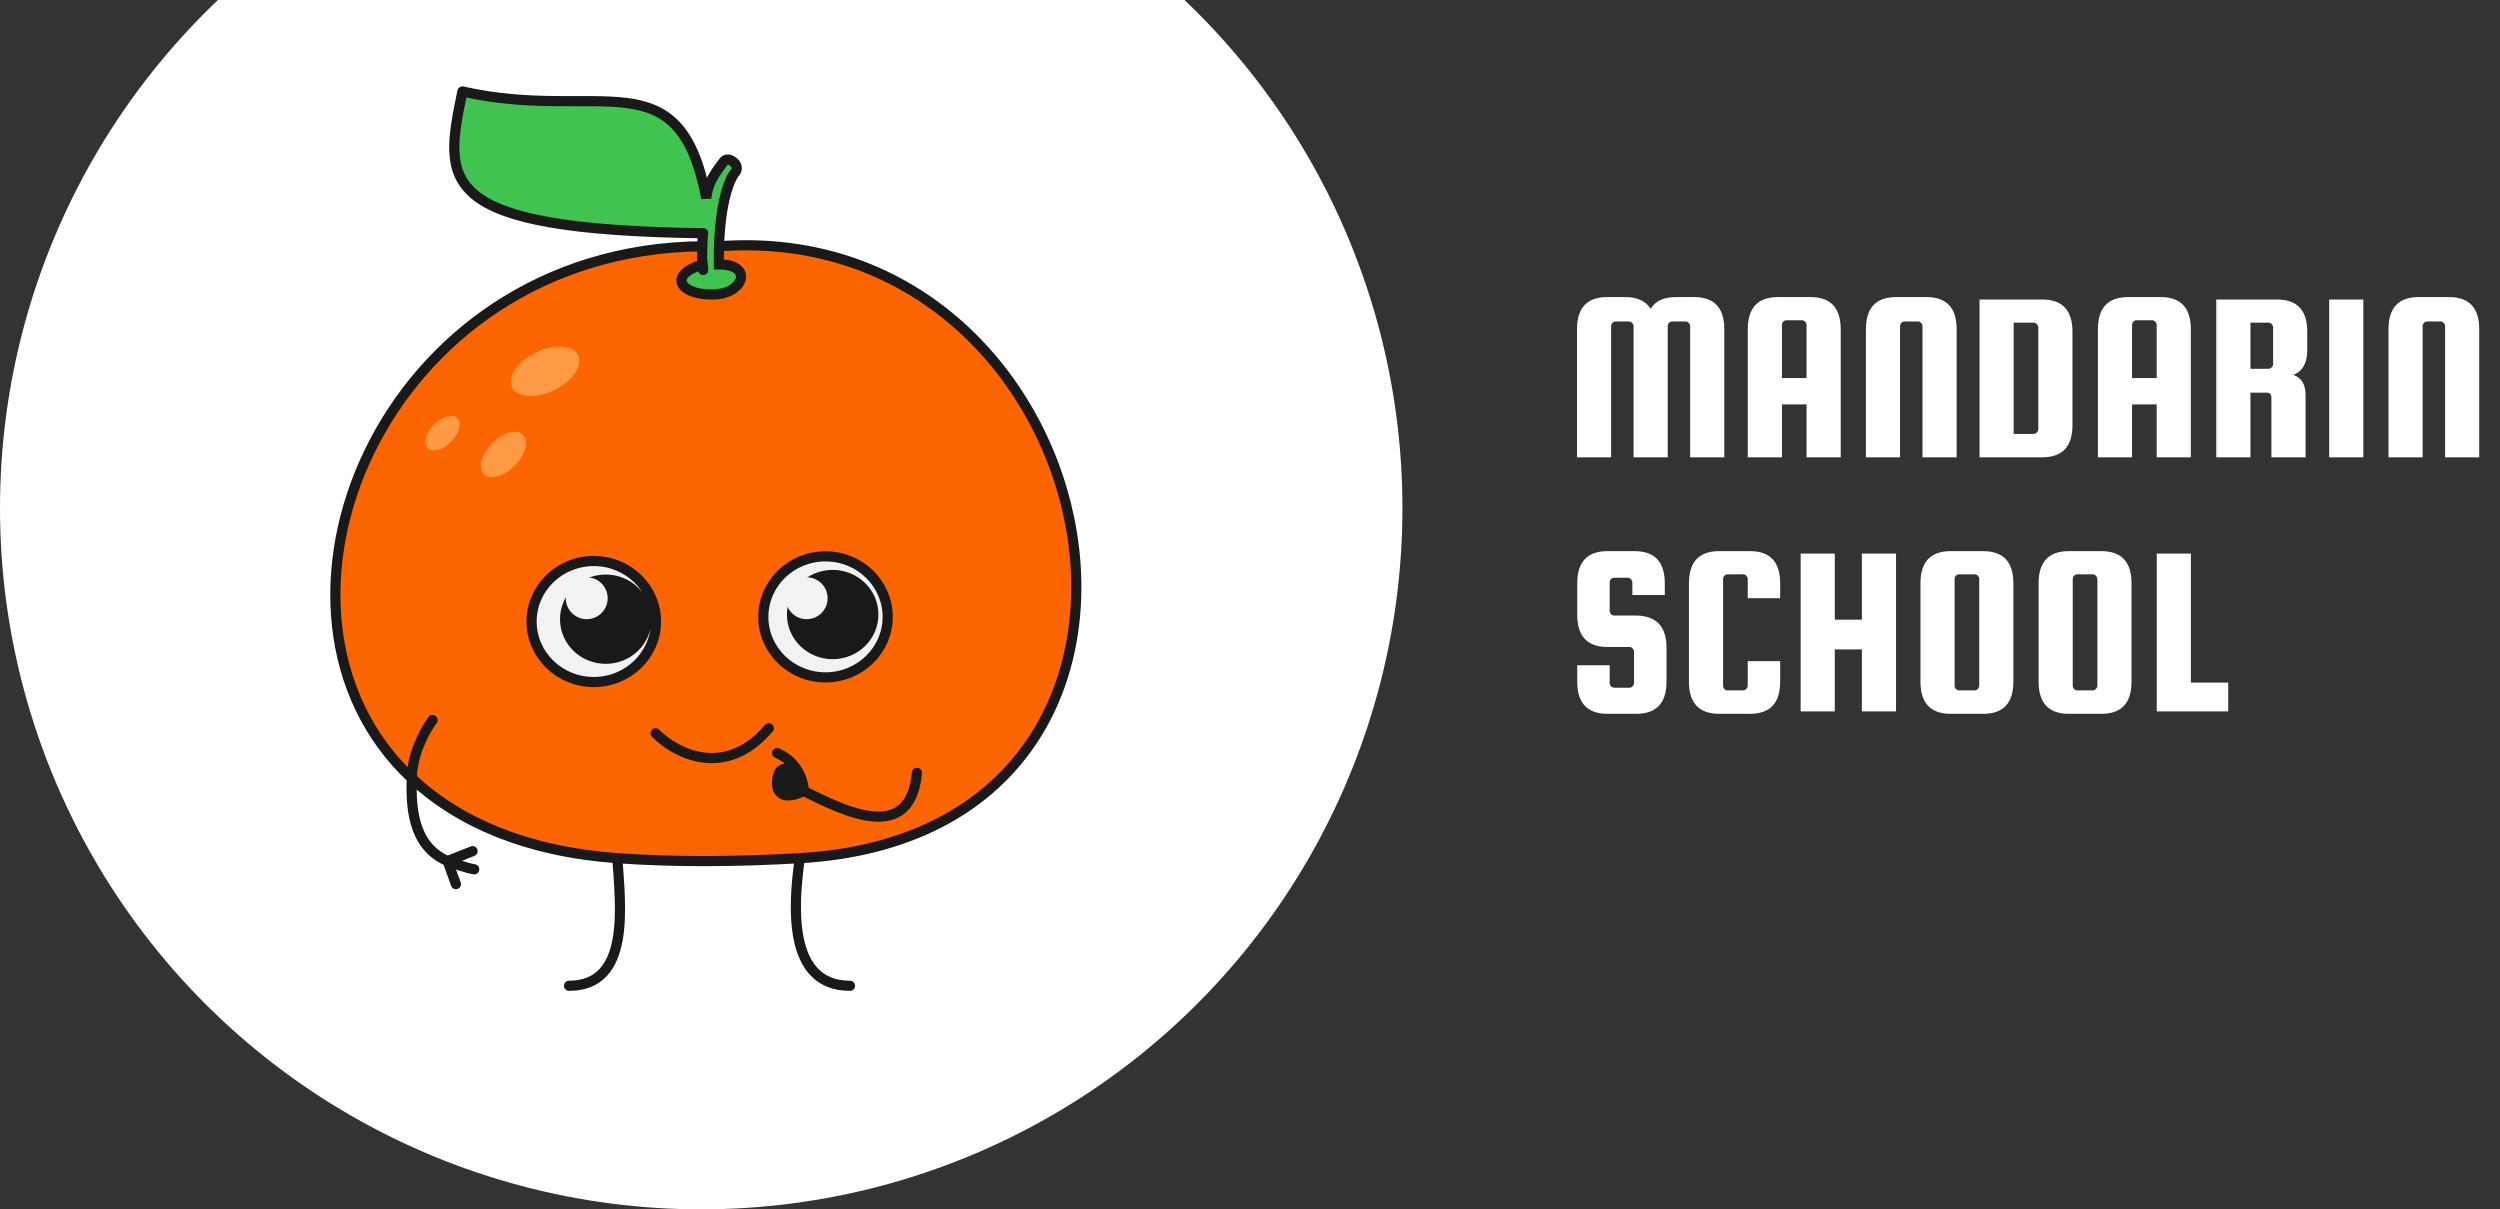 <svg width="246" height="119" viewBox="0 0 246 119" fill="none" xmlns="http://www.w3.org/2000/svg">
<rect x="0" y="0" width="246" height="119" fill="#333333" stroke="none"/>
<g clip-path="url(#clip0_122_46)">
<circle cx="69" cy="50" r="69" fill="white"/>
<path fill-rule="evenodd" clip-rule="evenodd" d="M76.469 76.859C76.338 78.808 78.161 78.321 79.089 77.834C79.089 77.483 79.003 76.953 78.762 76.385C78.052 75.731 76.6 74.91 76.469 76.859Z" fill="#FD6500"/>
<path d="M79.089 77.834C78.161 78.321 76.338 78.808 76.469 76.859C76.6 74.91 78.052 75.731 78.762 76.385C79.003 76.953 79.089 77.483 79.089 77.834Z" fill="#191919"/>
<path fill-rule="evenodd" clip-rule="evenodd" d="M58.428 67.112C61.808 67.112 64.549 64.446 64.549 61.158C64.549 57.869 61.808 55.203 58.428 55.203C55.048 55.203 52.308 57.869 52.308 61.158C52.308 64.446 55.048 67.112 58.428 67.112ZM81.229 66.654C84.609 66.654 87.349 63.988 87.349 60.7C87.349 57.411 84.609 54.745 81.229 54.745C77.849 54.745 75.109 57.411 75.109 60.7C75.109 63.988 77.849 66.654 81.229 66.654Z" fill="#FD6500"/>
<path fill-rule="evenodd" clip-rule="evenodd" d="M64.549 61.158C64.549 64.446 61.808 67.112 58.428 67.112C55.048 67.112 52.308 64.446 52.308 61.158C52.308 57.869 55.048 55.203 58.428 55.203C61.808 55.203 64.549 57.869 64.549 61.158ZM59.605 64.822C61.815 64.822 63.607 63.079 63.607 60.929C63.607 58.778 61.815 57.035 59.605 57.035C57.395 57.035 55.604 58.778 55.604 60.929C55.604 63.079 57.395 64.822 59.605 64.822Z" fill="#F1F3F2"/>
<path d="M63.607 60.929C63.607 63.079 61.815 64.822 59.605 64.822C57.395 64.822 55.604 63.079 55.604 60.929C55.604 58.778 57.395 57.035 59.605 57.035C61.815 57.035 63.607 58.778 63.607 60.929Z" fill="#191919"/>
<path d="M85.937 60.471C85.937 62.621 84.145 64.364 81.935 64.364C79.725 64.364 77.934 62.621 77.934 60.471C77.934 58.32 79.725 56.577 81.935 56.577C84.145 56.577 85.937 58.32 85.937 60.471Z" fill="#191919"/>
<path fill-rule="evenodd" clip-rule="evenodd" d="M87.349 60.7C87.349 63.988 84.609 66.654 81.229 66.654C77.849 66.654 75.109 63.988 75.109 60.7C75.109 57.411 77.849 54.745 81.229 54.745C84.609 54.745 87.349 57.411 87.349 60.7ZM81.935 64.364C84.145 64.364 85.937 62.621 85.937 60.471C85.937 58.32 84.145 56.577 81.935 56.577C79.725 56.577 77.934 58.32 77.934 60.471C77.934 62.621 79.725 64.364 81.935 64.364Z" fill="#F1F3F2"/>
<path fill-rule="evenodd" clip-rule="evenodd" d="M60.745 84.445C66.647 84.869 72.798 84.784 78.702 84.445C121.741 81.977 109.659 21.376 70.752 24.233C70.74 24.628 70.733 25.041 70.734 25.471C70.735 25.65 70.737 25.833 70.739 26.019C74.302 26.019 73.11 29.084 69.967 28.977C66.93 28.977 65.693 27.063 69.14 26.019L69.085 25.471C69.085 25.233 69.087 24.902 69.094 24.556C69.096 24.449 69.099 24.341 69.102 24.233C37.395 24.536 23.068 60.249 40.514 76.586C45.071 80.853 51.739 83.798 60.745 84.445ZM76.469 76.859C76.338 78.808 78.161 78.321 79.089 77.834C79.089 77.483 79.003 76.953 78.762 76.385C78.052 75.731 76.6 74.91 76.469 76.859ZM58.428 67.112C61.808 67.112 64.549 64.446 64.549 61.158C64.549 57.869 61.808 55.203 58.428 55.203C55.048 55.203 52.308 57.869 52.308 61.158C52.308 64.446 55.048 67.112 58.428 67.112ZM81.229 66.654C84.609 66.654 87.349 63.988 87.349 60.7C87.349 57.411 84.609 54.745 81.229 54.745C77.849 54.745 75.109 57.411 75.109 60.7C75.109 63.988 77.849 66.654 81.229 66.654Z" fill="#FD6500"/>
<path d="M69.102 24.233C69.099 24.341 69.096 24.449 69.094 24.556C69.087 24.902 69.085 25.233 69.085 25.471L69.14 26.019C65.693 27.063 66.93 28.977 69.967 28.977C73.11 29.084 74.302 26.019 70.739 26.019C70.737 25.833 70.735 25.65 70.734 25.471C70.733 25.041 70.74 24.628 70.752 24.233C70.888 19.824 71.794 17.618 72.284 17.035C72.468 16.852 72.703 16.378 72.174 15.94C71.644 15.501 71.291 15.757 71.181 15.94C70.122 17.342 69.638 18.149 69.5 19.5C66.836 5.452 59.016 12.044 45.5 9L45.48 9.097C43.691 17.872 42.726 22.602 69.195 22.951C69.146 23.144 69.118 23.677 69.102 24.233Z" fill="#40C351"/>
<path d="M69.102 24.233C37.395 24.536 23.068 60.249 40.514 76.586M69.102 24.233V24.233ZM69.102 24.233C69.099 24.341 69.096 24.449 69.094 24.556M69.102 24.233C69.118 23.677 69.146 23.144 69.195 22.951M70.752 24.233C109.659 21.376 121.741 81.977 78.702 84.445M70.752 24.233C70.74 24.628 70.733 25.041 70.734 25.471M70.752 24.233C70.888 19.824 71.794 17.618 72.284 17.035M90.227 76.047C89.578 83.126 83.067 79.806 79.089 77.834M79.089 77.834C78.161 78.321 76.338 78.808 76.469 76.859C76.6 74.91 78.052 75.731 78.762 76.385M79.089 77.834C79.089 77.483 79.003 76.953 78.762 76.385M76.469 74.098C77.716 74.639 78.407 75.552 78.762 76.385M64.512 72.149C66.423 74.098 71.326 76.729 75.65 71.662M42.565 70.85C41.597 72.199 40.564 74.366 40.514 76.586M44.044 84.727C44.59 84.944 45.878 85.41 46.664 85.54M44.044 84.727L46.501 83.753M44.044 84.727L44.863 87.001M44.044 84.727C40.427 83.171 40.461 78.999 40.514 76.586M60.745 84.445C66.647 84.869 72.798 84.784 78.702 84.445M60.745 84.445C51.739 83.798 45.071 80.853 40.514 76.586M60.745 84.445C61.053 89.109 62.09 97 55.995 97M78.702 84.445C78.056 89.041 77.45 97 83.635 97M69.195 22.951C42.726 22.602 43.691 17.872 45.48 9.097M69.195 22.951C69.137 23.181 69.108 23.896 69.094 24.556M45.5 9C59.016 12.044 66.836 5.452 69.5 19.5C69.638 18.149 70.122 17.342 71.181 15.94C71.291 15.757 71.644 15.501 72.174 15.94C72.703 16.378 72.468 16.852 72.284 17.035M45.5 9L45.48 9.097M45.5 9C45.493 9.032 45.487 9.065 45.48 9.097M72.284 17.035C71.751 17.671 70.722 20.232 70.734 25.471M69.195 26.567L69.14 26.019M69.14 26.019L69.085 25.471C69.085 25.233 69.087 24.902 69.094 24.556M69.14 26.019C65.693 27.063 66.93 28.977 69.967 28.977C73.11 29.084 74.302 26.019 70.739 26.019C70.737 25.833 70.735 25.65 70.734 25.471M64.549 61.158C64.549 64.446 61.808 67.112 58.428 67.112C55.048 67.112 52.308 64.446 52.308 61.158C52.308 57.869 55.048 55.203 58.428 55.203C61.808 55.203 64.549 57.869 64.549 61.158ZM87.349 60.7C87.349 63.988 84.609 66.654 81.229 66.654C77.849 66.654 75.109 63.988 75.109 60.7C75.109 57.411 77.849 54.745 81.229 54.745C84.609 54.745 87.349 57.411 87.349 60.7ZM63.607 60.929C63.607 63.079 61.815 64.822 59.605 64.822C57.395 64.822 55.604 63.079 55.604 60.929C55.604 58.778 57.395 57.035 59.605 57.035C61.815 57.035 63.607 58.778 63.607 60.929ZM85.937 60.471C85.937 62.621 84.145 64.364 81.935 64.364C79.725 64.364 77.934 62.621 77.934 60.471C77.934 58.32 79.725 56.577 81.935 56.577C84.145 56.577 85.937 58.32 85.937 60.471Z" stroke="#191919" stroke-linecap="round"/>
<circle cx="57.735" cy="58.867" r="2.061" fill="#F1F3F2"/>
<ellipse cx="53.636" cy="36.538" rx="3.607" ry="2.061" transform="rotate(-26.065 53.636 36.538)" fill="#FF9A44"/>
<ellipse cx="49.536" cy="44.719" rx="2.73" ry="1.56" transform="rotate(-45.274 49.536 44.719)" fill="#FF9A44"/>
<ellipse cx="43.551" cy="42.628" rx="2.078" ry="1.187" transform="rotate(-45.274 43.551 42.628)" fill="#FF9A44"/>
<circle cx="79.377" cy="58.867" r="2.061" fill="#F1F3F2"/>
</g>
<path d="M158.536 45H155.176V32.4C155.176 30.288 156.168 29.232 158.152 29.232H159.928C161.096 29.232 161.928 29.616 162.424 30.384C162.888 29.616 163.72 29.232 164.92 29.232H166.696C168.68 29.232 169.672 30.288 169.672 32.4V45H166.312V32.112C166.312 31.984 166.264 31.872 166.168 31.776C166.088 31.68 165.984 31.632 165.856 31.632H164.56C164.432 31.632 164.32 31.68 164.224 31.776C164.144 31.872 164.104 31.984 164.104 32.112V45H160.744V32.112C160.744 31.984 160.696 31.872 160.6 31.776C160.52 31.68 160.416 31.632 160.288 31.632H158.992C158.864 31.632 158.752 31.68 158.656 31.776C158.576 31.872 158.536 31.984 158.536 32.112V45ZM178.149 29.232C180.133 29.232 181.125 30.288 181.125 32.4V45H177.765V39.792H175.341V45H171.981V32.4C171.981 30.288 172.973 29.232 174.957 29.232H178.149ZM175.341 37.2H177.765V31.992C177.765 31.864 177.717 31.752 177.621 31.656C177.541 31.56 177.437 31.512 177.309 31.512H175.797C175.669 31.512 175.557 31.56 175.461 31.656C175.381 31.752 175.341 31.864 175.341 31.992V37.2ZM192.534 45H189.174V32.112C189.174 31.984 189.126 31.872 189.03 31.776C188.95 31.68 188.846 31.632 188.718 31.632H187.422C187.294 31.632 187.182 31.68 187.086 31.776C187.006 31.872 186.966 31.984 186.966 32.112V45H183.606V32.4C183.606 30.288 184.598 29.232 186.582 29.232H189.558C191.542 29.232 192.534 30.288 192.534 32.4V45ZM200.954 29.472C202.938 29.472 203.93 30.528 203.93 32.64V41.832C203.93 43.944 202.938 45 200.954 45H194.786V29.472H200.954ZM200.57 42.216V32.232C200.57 32.104 200.522 31.992 200.426 31.896C200.346 31.8 200.242 31.752 200.114 31.752H198.146V42.696H200.114C200.242 42.696 200.346 42.648 200.426 42.552C200.522 42.456 200.57 42.344 200.57 42.216ZM212.602 29.232C214.586 29.232 215.578 30.288 215.578 32.4V45H212.218V39.792H209.794V45H206.434V32.4C206.434 30.288 207.426 29.232 209.41 29.232H212.602ZM209.794 37.2H212.218V31.992C212.218 31.864 212.17 31.752 212.074 31.656C211.994 31.56 211.89 31.512 211.762 31.512H210.25C210.122 31.512 210.01 31.56 209.914 31.656C209.834 31.752 209.794 31.864 209.794 31.992V37.2ZM221.443 38.64V45H218.083V29.472H224.059C226.043 29.472 227.035 30.528 227.035 32.64V34.44C227.035 35.72 226.579 36.536 225.667 36.888C226.467 37.176 226.867 37.832 226.867 38.856V45H223.507V39.12C223.507 38.8 223.355 38.64 223.051 38.64H221.443ZM221.443 31.752V36.288H223.219C223.347 36.288 223.451 36.24 223.531 36.144C223.627 36.048 223.675 35.936 223.675 35.808V32.232C223.675 32.104 223.627 31.992 223.531 31.896C223.451 31.8 223.347 31.752 223.219 31.752H221.443ZM232.552 29.472V45H229.192V29.472H232.552ZM243.956 45H240.596V32.112C240.596 31.984 240.548 31.872 240.452 31.776C240.372 31.68 240.268 31.632 240.14 31.632H238.844C238.716 31.632 238.604 31.68 238.508 31.776C238.428 31.872 238.388 31.984 238.388 32.112V45H235.028V32.4C235.028 30.288 236.02 29.232 238.004 29.232H240.98C242.964 29.232 243.956 30.288 243.956 32.4V45ZM163.816 58.552H160.624V57.328C160.624 57.2 160.576 57.088 160.48 56.992C160.4 56.896 160.296 56.848 160.168 56.848H158.848C158.72 56.848 158.608 56.896 158.512 56.992C158.432 57.088 158.392 57.2 158.392 57.328V60.088C158.392 60.216 158.432 60.328 158.512 60.424C158.608 60.52 158.72 60.568 158.848 60.568H161.008C162.992 60.6 163.984 61.656 163.984 63.736V67.072C163.984 69.184 162.992 70.24 161.008 70.24H158.176C156.192 70.24 155.2 69.184 155.2 67.072V65.464H158.392V67.192C158.392 67.32 158.432 67.432 158.512 67.528C158.608 67.624 158.72 67.672 158.848 67.672H160.336C160.464 67.672 160.568 67.624 160.648 67.528C160.744 67.432 160.792 67.32 160.792 67.192V64.144C160.792 64.016 160.744 63.904 160.648 63.808C160.568 63.712 160.464 63.664 160.336 63.664H158.176C156.192 63.664 155.2 62.608 155.2 60.496V57.4C155.2 55.288 156.192 54.232 158.176 54.232H160.84C162.824 54.232 163.816 55.288 163.816 57.4V58.552ZM171.976 67.456V65.056H175.168V67.072C175.168 69.184 174.176 70.24 172.192 70.24H169.168C167.184 70.24 166.192 69.184 166.192 67.072V57.4C166.192 55.288 167.184 54.232 169.168 54.232H172.192C174.176 54.232 175.168 55.288 175.168 57.4V58.864H171.976V56.992C171.976 56.864 171.928 56.752 171.832 56.656C171.752 56.56 171.648 56.512 171.52 56.512H170.008C169.88 56.512 169.768 56.56 169.672 56.656C169.592 56.752 169.552 56.864 169.552 56.992V67.456C169.552 67.584 169.592 67.696 169.672 67.792C169.768 67.888 169.88 67.936 170.008 67.936H171.52C171.648 67.936 171.752 67.888 171.832 67.792C171.928 67.696 171.976 67.584 171.976 67.456ZM180.544 63.904V70H177.184V54.472H180.544V60.976H183.208V54.472H186.568V70H183.208V63.904H180.544ZM198.117 57.4V67.072C198.117 69.184 197.125 70.24 195.141 70.24H191.949C189.965 70.24 188.973 69.184 188.973 67.072V57.4C188.973 55.288 189.965 54.232 191.949 54.232H195.141C197.125 54.232 198.117 55.288 198.117 57.4ZM194.757 67.456V56.992C194.757 56.864 194.709 56.752 194.613 56.656C194.533 56.56 194.429 56.512 194.301 56.512H192.789C192.661 56.512 192.549 56.56 192.453 56.656C192.373 56.752 192.333 56.864 192.333 56.992V67.456C192.333 67.584 192.373 67.696 192.453 67.792C192.549 67.888 192.661 67.936 192.789 67.936H194.301C194.429 67.936 194.533 67.888 194.613 67.792C194.709 67.696 194.757 67.584 194.757 67.456ZM209.742 57.4V67.072C209.742 69.184 208.75 70.24 206.766 70.24H203.574C201.59 70.24 200.598 69.184 200.598 67.072V57.4C200.598 55.288 201.59 54.232 203.574 54.232H206.766C208.75 54.232 209.742 55.288 209.742 57.4ZM206.382 67.456V56.992C206.382 56.864 206.334 56.752 206.238 56.656C206.158 56.56 206.054 56.512 205.926 56.512H204.414C204.286 56.512 204.174 56.56 204.078 56.656C203.998 56.752 203.958 56.864 203.958 56.992V67.456C203.958 67.584 203.998 67.696 204.078 67.792C204.174 67.888 204.286 67.936 204.414 67.936H205.926C206.054 67.936 206.158 67.888 206.238 67.792C206.334 67.696 206.382 67.584 206.382 67.456ZM215.583 67.168H219.255V70H212.223V54.472H215.583V67.168Z" fill="white"/>
<defs>
<clipPath id="clip0_122_46">
<rect width="138" height="119" fill="white"/>
</clipPath>
</defs>
</svg>
